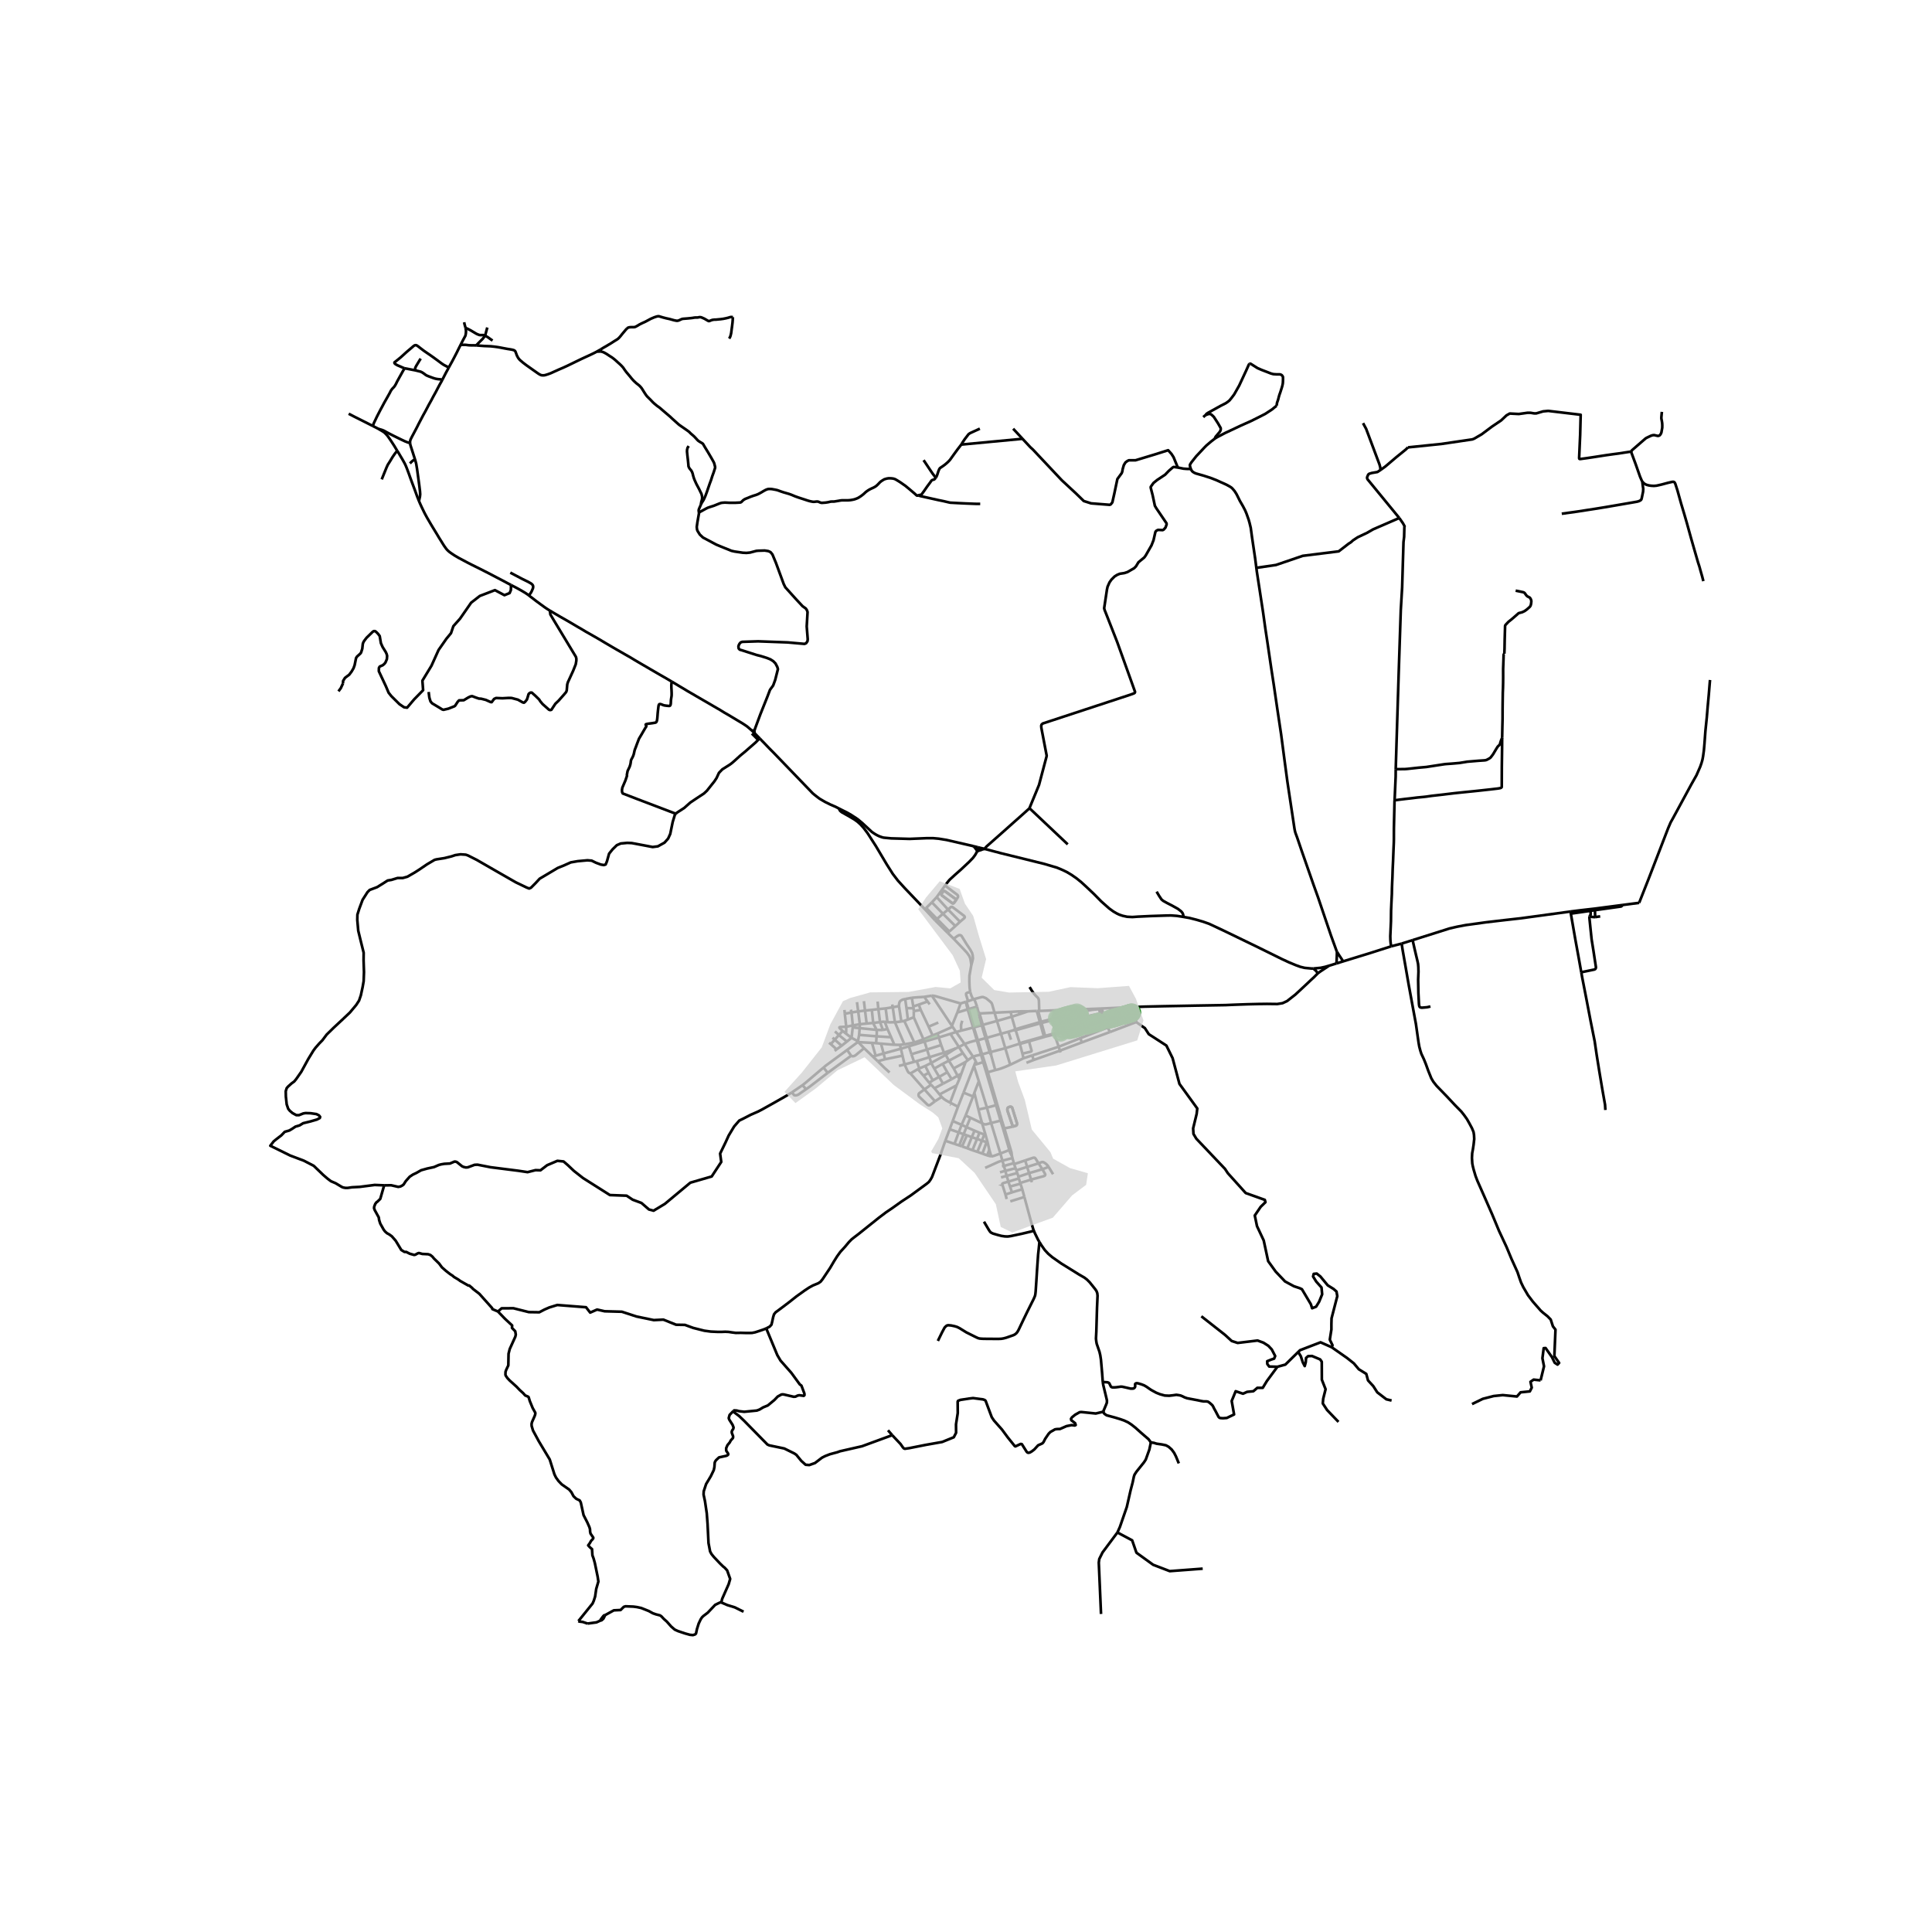 <svg xmlns="http://www.w3.org/2000/svg" xmlns:xlink="http://www.w3.org/1999/xlink" width="960" height="960" viewBox="0 0 720 720"><defs><style>*{stroke-linejoin:round;stroke-linecap:butt}</style></defs><g id="figure_1"><path id="patch_1" d="M0 720h720V0H0z" style="fill:#fff"/><g id="axes_1"><path id="patch_2" d="M90 619.183h558V108.017H90z" style="fill:#fff"/><g id="LineCollection_1"><path d="m148.047 168.002-.282-.447-.816-1.36-.76-1.185-.55-.835-.604-.877-.628-.887-.511-.563-.462-.48-.35-.3-.539-.345-1.433-.86M138.925 158.745l.542.275 1.645.843" clip-path="url(#p675889831f)" style="fill:none;stroke:#000"/><path d="m152.81 165.109-.89-.245-.917-.361-1.591-.747-1.533-.753-1.368-.675-1.443-.743-.954-.505-1.031-.574-.69-.278-.694-.205-.587-.16M204.922 227.557l-.193-.117-.579-.357-.726-.476-.65-.451-.571-.43-.63-.44-.735-.555-.928-.67-.705-.542-.779-.613-.808-.599-.497-.408M190.436 218.018l.52.274 1.001.509 1.28.69 1.187.67.668.397.834.512.627.426.568.403" clip-path="url(#p675889831f)" style="fill:none;stroke:#000"/><path d="m190.169 213.401 2.27 1.198 2.233 1.176 2.14 1.05 1.036.587.39.292.31.368.071.177.067.245-.007.415-.09.4-.17.376-.238.57-.33.624-.449.624-.281.396M493.827 360.315l1.474-.426M493.834 360.868l.007-.165.004-.195-.018-.193M489.397 360.928l.21-.005 1.55-.153 1.025-.098 1.645-.357M493.834 360.868l.576-.367.89-.612M498.07 359.035l-.21.065-2.271.706-.288.083M491.083 362.757l1.042-.762.597-.393 1.112-.734M422.161 375.303l4.371-.163 6.968-.153 12.584-.236 10.624-.181 3.32-.14 4.773-.17 4.139-.1 3.219-.041 3.846.048 1.982-.322 1.685-.784 3.092-2.43 2.855-2.66 1.89-1.762.991-.952 1.15-1.05 1.433-1.45M489.397 360.928l.557.448.468.433.275.339.386.609M422.161 375.303l.388 1.646M409.527 375.888l2.35-.099 10.284-.486M409.527 375.888l-7.507.277M409.527 375.888l.046.19M401.479 376.188l-14.19.56M401.479 376.188l.54-.023M401.479 376.188l.253.86M422.68 377.496l.404 1.663M422.68 377.496l-.131-.547M422.68 377.496l-11.828 3.277M403.694 382.512l7.158-1.74M403.694 382.512l-.075-.275M403.694 382.512l-.423.115M396.609 384.427l6.662-1.8M396.609 384.427l-.092-.306M396.609 384.427l-.457.132M403.148 388.482l-8.144 3.074M403.148 388.482l10.487-3.87M403.148 388.482l-.518-1.586M322.015 390.633l3.256 3.108M322.015 390.633l-2.193-2.289M317.207 393.439l.438.195.578-.051.58-.281 3.212-2.669M349.402 385.15l-1.86.729M349.402 385.15l.437 1.481M354.804 382.388l-.282.471-5.12 2.292M300.41 405.91l-1.343-1.493M295.113 407.122l.83 1.002.535.102.482-.08.527-.202 2.923-2.034M308.463 399.817l-6.577 5.055-1.476 1.038M325.27 393.74l1.855 1.747M325.27 393.74l1.062-.291M373.34 417.509l-.625-2.274M373.34 417.509l-.461.11M373.34 417.509l.96 3.018M402.63 386.896l-8.087 3.188M402.63 386.896l8.556-3.36M344.69 338.858l3.856 4.167M344.69 338.858l.467-.484M312.711 301.34l.163.496.275.404.541.447 2.85 1.602 1.958 1.168 1.113.808 1.024.938 1.187 1.298 1.513 2.02 3.072 4.776 4.036 6.795 2.285 3.607 1.9 2.48 2.551 2.8 7.51 7.879M376.639 377.104l-6 .3M376.639 377.104l3.25-.196M376.639 377.104l.411 1.805M395.152 379.43l-.158-.465M395.152 379.43l6.683-1.911M395.152 379.43l1.365 4.69M395.152 379.43l-.471.141M357.286 422.009l1.83.693M357.286 422.009l-3.368-1.173M357.286 422.009l-1.576 4.284M357.286 422.009l1.073-2.804M341.643 395.451l-.986.274M341.643 395.451l4.754-1.47M341.643 395.451l.963 2.728M358.359 419.205l1.517-3.5M358.359 419.205l1.826.829M358.359 419.205l-3.307-1.434M351.785 392.311l-5.388 1.67M351.785 392.311l.36.962M351.785 392.311l-1.037-2.85M351.785 392.311l4.402-1.603M342.064 398.432l2.09 2.44M342.064 398.432l-2.768 1.61M342.064 398.432l.542-.253M346.397 393.98l.622 2.16M346.397 393.98l-.919-2.842M368.808 392.13l-2.806.801M368.808 392.13l.432-.074M368.808 392.13l.259.573.282.449M368.808 392.13l-1.046-3.599M349.078 334.335l4.245 4.641M349.078 334.335l-1.789 1.948M349.078 334.335l3.118-4.309M350.926 408.794l-.778-.935M350.926 408.794l-2.47 1.617M354.079 410.915l-1.505-.807-.883-.606-.765-.708M392.94 385.47l3.212-.911M392.94 385.47l1.603 4.614M392.94 385.47l-.093-.339M392.94 385.47l-3.371.855M372.812 429.877l3.347-1.296M372.812 429.877l.747 2.663M372.812 429.877l-3.449-11.344M369.408 430.925l.386-.022.675-.173 2.343-.853M356.041 345.119l-4.632-4.587M356.041 345.119l1.732-1.611M356.041 345.119l-2.254 2.007M357.994 373.956l-1.23 3.38M357.994 373.956l1.908-.601M347.277 371.049l.43.021.742.123 9.545 2.763M348.243 405.572l1.905 2.287M348.243 405.572l-1.264-1.34M348.243 405.572l3.187-1.712M353.323 338.976l4.45 4.532M357.773 343.508l1.627-1.385.156-.295-.06-.253-.2-.26-4.029-3.065-.393-.274-.327-.015-.2.087-1.024.928M353.323 338.976l-1.914 1.556M388.128 381.238l-.169-.457M388.128 381.238l6.553-1.667M388.128 381.238l1.355 4.821M388.128 381.238l-.45.12M299.067 404.417l-3.954 2.705M306.91 397.853l-1.24 1.032-5.675 4.803-.928.729M369.363 418.533l-1.559-5.743M369.363 418.533l3.516-.913M365.996 418.607l.711.344.43.087.438-.05 1.788-.455M338.707 389.924l5.825-1.773M338.707 389.924l-2.982.91M338.707 389.924l.96 2.95M357.472 426.874l1.645-4.172M357.472 426.874l1.057.366M357.472 426.874l-1.762-.58M386.876 376.765l-.502-.02M386.876 376.765l.414-.017M387.96 380.78l-.85-3.209-.234-.806M315.694 391.296l1.513 2.143M319.822 388.344l-.374.182-3.754 2.77M306.91 397.853l.875-.75 7.909-5.807M357.017 412.445l-2.938-1.53M357.017 412.445l-1.965 5.326M357.017 412.445l2.076-5.254M367.892 430.575l-1.775-.655M367.892 430.575l.803-2.055M369.408 430.925l-.6-.101-.916-.25M329.301 392.59l-.982-3.66M329.301 392.59l.533 2.161M329.301 392.59l6.424-1.755M329.301 392.59l-2.969.859M360.78 373.112l-.735-2.359.015-.505.416-.303 1.098-.23M362.796 372.392l-.243-.276-.163-.266-.334-.678-.482-1.458" clip-path="url(#p675889831f)" style="fill:none;stroke:#000"/><path d="m361.986 359.61-.22 1.252-.49 2.779-.025 2.029.048 1.549.06.945.215 1.55M378.464 435.373l-3.804.959M378.464 435.373l-.533-1.534M378.464 435.373l.281.768M370.639 377.403l.9 3.075M365.037 377.68l2.85-.14 2.752-.137M362.796 372.392l2.977-.795.549-.043.46.173.704.296 1.566 1.276.415.419.268.548.904 3.137M354.079 410.915l2.434-6.447M351.43 403.86l-1.427-2.54M351.43 403.86l3.226-1.699M355.052 417.77l-1.134 3.066M374.66 436.332l.48 1.88M374.66 436.332l-.517-1.827M372.658 436.883l.931-.26 1.07-.291M351.409 340.532l-4.12-4.25M351.409 340.532l-2.215 1.94M394.543 390.084l-9.892 3.231M394.543 390.084l.461 1.472M355.416 349.85l-2.241-2.208M361.986 359.61l-.19-1.365-.178-1.01-.356-.908-.89-1.256-1.069-1.154-3.887-4.068" clip-path="url(#p675889831f)" style="fill:none;stroke:#000"/><path d="m361.986 359.61.374-1.35.223-1.053-.104-1.227-.23-.859-.66-1.218-1.514-2.28-1.774-2.892-.452-.238h-.4l-.683.339-1.35 1.017M359.117 422.702l1.204.401M359.117 422.702l1.068-2.668M367.28 386.871l-2.867.8M367.28 386.871l.455-.102M367.28 386.871l.482 1.66M367.28 386.871l-1.44-4.816M381.433 394.38l-.403-1.72M381.433 394.38l3.218-1.065M376.479 396.8l2.367-1.133 2.587-1.287M380.087 389.049l3.403-.963M380.087 389.049l-.075-.287M380.087 389.049l.943 3.611M379.678 389.055l.22-.004.189-.002M377.05 378.91l1.35 4.693M377.05 378.91l-5.51 1.568M377.05 378.91l2.826-.927M378.49 383.853l-.09-.25M378.49 383.853l1.522 4.909M378.49 383.853l.872-.163 8.316-2.331M378.49 383.853l-.847.1M340.737 388.515l-3.75-8.067M340.737 388.515l-3.684.687M340.737 388.515l3.412-1.184M360.504 427.926l1.647-4.134M360.504 427.926l1.898.725M360.504 427.926l-1.975-.686M306.91 397.853l1.553 1.964M385.226 395.018l-2.696 1.061M385.226 395.018l9.778-3.462M385.226 395.018l-.575-1.703M370.907 398.79l-2.787.817M370.907 398.79l-1.558-5.638M376.479 396.8l-1.907.822-1.506.57-1.069.332-1.09.267M315.603 388.17l-2.975-2.443M315.603 388.17l1.743-1.399M315.603 388.17l-1.952 1.542M377.31 431.583l-.21-.855M377.31 431.583l.515 1.897M377.31 431.583l-3.751.957M358.842 392.477l-5.234 2.83M358.842 392.477l-1.481-2.291M358.842 392.477l1.852 2.616M363.63 395.48l-.497 1.346M362.628 393.794l.66 1.066.343.62M363.957 396.59l-.058-.342-.085-.292-.183-.476M353.026 399.588l1.63 2.573M353.026 399.588l-1.745-3.106M353.026 399.588l-3.023 1.731M327.125 395.487l2.556 2.524 1.854 1.669M364.777 402.943l-1.662 4.318M364.777 402.943l3.027 9.847M364.777 402.943l-1.808-5.695M322.369 376.604l.606 4.838M322.369 376.604l-.413-3.496M322.369 376.604l2.532-.251M322.369 376.604l-2.547.319M365.947 425.087l-1.843-.639M365.947 425.087l.874-2.303M365.947 425.087l1.72.548M365.947 425.087l-1.724 4.166M347.622 402.626l2.381-1.307M347.622 402.626l-1.343.88M347.622 402.626l-1.537-2.81M349.839 386.631l4.355-1.343M349.839 386.631l-5.307 1.52M349.839 386.631l.909 2.83M361.618 416.538l-1.433 3.496M361.618 416.538l4.378 2.07M361.618 416.538l-1.742-.833M389.569 386.325l-.086-.266M389.569 386.325l-.458.142M365.021 422.138l1.8.646M365.021 422.138l-1.828-.77M365.021 422.138l-.917 2.31M362.151 423.792l1.042-2.424M362.151 423.792l1.953.656M362.151 423.792l-1.83-.689M373.559 432.54l.584 1.965M367.13 435.238l1.863-.83 2.6-1.19.679-.302.608-.199.679-.177M337.105 396.692l-2.13.546M337.105 396.692l3.552-.967M337.105 396.692l-.772-3.275M339.296 400.042l-.455-.184-.29-.216-.316-.481-1.13-2.47M383.49 388.086l5.62-1.619M381.03 392.66l2.912-.685.279-.095.152-.097.059-.104.004-.17-.256-.884-.69-2.539M333.508 380.966l3.545 8.236M333.508 380.966l-.818-5.586M333.508 380.966l2.397-.283M330.732 380.924l.683.058 2.093-.016M368.695 428.52l-.633-2.76M368.695 428.52l.713 2.405M371.54 380.478l1.5 4.782M371.54 380.478l-5.27 1.457M324.958 388.66l1.533.094M324.958 388.66l1.374 4.789M319.822 388.344l.657.06 4.479.255M402.878 379.261l-.536-1.884M402.878 379.261l7.14-1.602M402.878 379.261l-.518.142M402.878 379.261l.741 2.976M423.084 379.16l-10.234 3.782M423.323 380.823l.074-.354-.313-1.31M332.69 375.38l-.186-1.045M332.69 375.38l2.33-.436M332.69 375.38l-2.63.43M358.529 427.24l1.792-4.137M309.621 389.12l1.463-1.654M309.621 389.12l-.66-.518M309.621 389.12l2.155 1.937M312.628 385.727l-1.473-1.353M312.628 385.727l-1.544 1.739M312.628 385.727l1.416-1.527M319.822 376.923l-2.484.389M319.822 376.923l-.442-3.457M319.822 376.923l.624 4.776M328.319 388.93l-1.828-.176M328.319 388.93l4.977.428M333.296 389.358l2.088.02M333.296 389.358l-1.199-2.808M362.628 393.794l-3.166-4.742M360.694 395.093l1.354-.962.58-.337M365.593 393.001l-1.935.46-1.03.333M317.103 376.27l.235 1.042M320.17 385.663l.193-2.511M320.17 385.663l-.434 2.375M320.17 385.663l6.511.534M354.656 402.161l2.206-1.289M368.062 425.76l-.395-.125M368.062 425.76l-.77-2.807M411.186 383.535l1.664-.593M410.852 380.773l.163.8.074.52.06.677.037.765M320.363 383.152l.083-1.453M320.363 383.152l-2.58-.26M320.363 383.152l6.304.657M360.185 420.034l3.008 1.334M329.03 383.826l-1.065-2.917M326.667 383.81l1.817.05.546-.034M330.73 383.447l-1 .246-.7.133M353.918 420.836l-1.616 4.289M339.666 392.874l5.812-1.736M339.666 392.874l.99 2.851M365.996 418.607l1.295 4.346M364.63 413.483l.774 3.016.592 2.108M375.786 384.513l.98 2.958M375.786 384.513l-2.746.747M375.786 384.513l1.857-.56M326.681 386.197l5.416.353M326.681 386.197l-.19 2.557M326.667 383.81l.052.338.037.556-.075 1.493M317.784 382.892l.028-.757M317.784 382.892l-.438 3.879M350.003 401.32l-1.828-3.09M345.478 391.138l5.27-1.676M345.478 391.138l-.946-2.987M371.688 411.734l-.506.147M371.688 411.734l-3.568-12.127M371.688 411.734l1.027 3.5M336.987 380.448l1.357-.484M336.987 380.448l-1.082.235M336.333 393.417l-.608-2.582M336.333 393.417l-6.5 1.334M348.546 343.025l4.629 4.617M348.546 343.025l.648-.554M363.133 396.826l.824-.237M363.133 396.826l-.164.422M364.223 429.253l1.894.667M364.223 429.253l-1.821-.602M347.29 336.283l-2.133 2.09M329.834 394.751l-2.709.736M319.822 388.344l-.086-.306M325.416 381.222l.427.95.52.966.304.671M311.084 387.466l2.567 2.246M311.084 387.466l-.826-.76M373.04 385.26l1.607 5.375M373.04 385.26l-5.305 1.51M330.73 383.447l-1.022-2.667M330.73 383.447l1.367 3.103M143.168 441.743l2.612-.029 2.641.606.86-.173.743-.404.415-.346.772-1.212 1.454-1.644 1.217-.808 1.275-.605 1.781-1.01 2.256-.635 2.552-.548 1.78-.779.861-.23 1.187-.203 2.107-.115 1.692-.721.474.029.446.173 1.929 1.558.623.259.771.173.742-.057 2.493-.924 1.098-.057 4.867.952 10.358 1.313 3.442.519 2.968-.75 1.84.057 2.492-1.904 3.799-1.616 2.315.231 1.602 1.385 2.256 2.135 3.383 2.654 10.03 6.348 6.233.23 2.255 1.501 3.265 1.212 2.79 2.423 1.72.462 4.214-2.54 9.497-7.905 7.953-2.308 3.561-5.424-.415-3.115 2.018-4.155 1.187-2.597 2.018-3.347 1.9-2.193 1.543-.75 2.79-1.442 2.611-1.14 1.491-.764 4.57-2.554 4.34-2.467 2.271-1.37M410.018 377.66l-.445-1.582M410.018 377.66l.129.43M337.053 389.202l-1.669.176M322.975 381.442l2.44-.22M322.975 381.442l-2.529.257M359.462 389.052l-3.15-4.457M359.462 389.052l-2.101 1.134M364.048 387.718l-1.199.246-1.476.426-1.911.662M344.816 397.252l-2.21.927M344.816 397.252l2.203-1.112M344.816 397.252l1.27 2.565M357.361 390.186l-3.167-4.898M357.361 390.186l-1.174.522M374.647 390.635l1.832 6.165M374.647 390.635l-5.407 1.421M374.647 390.635l5.031-1.58M330.732 380.924l-.672-5.114M329.708 380.78l.587.086.437.058M355.71 426.293l-3.408-1.168M376.641 428.372l-.482.21M376.641 428.372l-2.34-7.845M377.1 430.728l-.154-1.26-.305-1.096M340.537 379.101l-2.193.863M340.537 379.101l.006-2.288M340.537 379.101l3.612 8.23M364.413 387.672l-.365.046M364.413 387.672l-1.496-4.785M364.413 387.672l1.589 5.259M327.965 380.91l-2.55.312M327.965 380.91l-.627-4.84M329.708 380.78h-.69l-1.053.13M364.104 424.448l-1.702 4.203M348.175 398.23l3.106-1.748M348.175 398.23l-1.156-2.09M317.346 386.771l-2.03-1.527M317.346 386.771l2.39 1.267M367.804 412.79l3.378-.91M367.804 412.79l-3.174.693M335.384 389.378l.341 1.457M314.044 384.2l1.271 1.044M315.368 382.647l-2.039.075-.314.03-.167.08-.026.126.063.166.145.151 1.014.925M366.002 392.931l-.41.07M366.002 392.931l.93 2.8M347.02 396.14l5.125-2.867M362.623 408.624l-2.747 7.08M362.623 408.624l.492-1.363M362.623 408.624l-3.53-1.433M344.15 387.33l3.393-1.451M344.15 387.33l.382.821M359.093 407.191l3.876-9.943M324.901 376.353l2.437-.282M324.901 376.353l.515 4.87M395.004 391.556l.256.659M363.115 407.261l1.515 6.222M308.463 399.817l8.744-6.378M339.296 400.042l5.218 5.96M353.175 347.642l.612-.516M344.514 406.002l3.942 4.409M348.456 410.41l-1.944 1.45-.333.051-.178-.021-.379-.224-3.182-3.072-.12-.39.008-.39.17-.36 2.016-1.452M344.514 406.002l2.465-1.77M410.852 380.773l-.093-.437M359.86 395.751l-1.62 4.423M359.86 395.751l-4.44 2.418M359.86 395.751l.834-.658M367.291 422.953l-.47-.169M356.862 400.872l-1.442-2.703M356.862 400.872l.686 1.225M356.862 400.872l1.377-.698M356.763 377.337l3.859-1.177M354.804 382.388l.115-.497 1.844-4.554M360.78 373.112l2.016-.72M360.78 373.112l-.61.17M346.279 403.506l.7.727M346.279 403.506l-2.125-2.634M383.136 376.889l-3.247.02M383.136 376.889l3.238-.143M383.136 376.889l-3.26 1.094M352.462 393.095l1.146 2.212M352.462 393.095l-.317.178M352.462 393.095l3.725-2.387M377.825 433.48l.106.359M377.825 433.48l-3.682 1.025M354.194 385.288l2.118-.693M366.117 429.92l1.55-4.285M373.397 434.65l.746-.145M330.06 375.81l-2.722.26M344.154 400.872l1.931-1.055M366.932 395.731l-.545.096M366.932 395.731l1.188 3.876M360.17 373.281l-.268.074M360.17 373.281l.824 2.767M356.312 384.595l1.915-.52M356.312 384.595l-1.508-2.207M315.368 382.647l-.535-4.856M315.368 382.647l2.444-.512M315.315 385.244l.037-1.933.016-.664M358.24 400.174l-.692 1.923M311.044 391.643l.732-.586M327.338 376.07l-.284-2.827M313.651 389.712l-1.875 1.345M368.12 399.607l-.527.179M335.02 374.944l.885 5.74M337.335 372.311l-1.046.26-.475.26-.43.353-.23.512-.09.433-.043.815M353.608 395.307l-2.327 1.175M353.608 395.307l1.812 2.862M363.957 396.59l2.43-.763M356.513 404.468l1.035-2.371M356.513 404.468l-6.365 3.391M402.342 377.377l-.139-.448M402.342 377.377l.556-.139.39-.13.293-.177M402.342 377.377l-.507.142M364.14 317.348l-.741 1.295-.805 1.08-1.378 1.431-3.174 2.972-2.21 1.948-1.975 1.818-.726.88-.935 1.254M356.423 335.261l.58-.935.045-.404-.223-.404-4.63-3.492M364.14 317.348l.412-.259M364.14 317.348l-.04-.367M365.067 315.917l1.876.436M365.067 315.917l-.716-.182M364.552 317.089l.297-.44.218-.732M364.107 375.13l-.693-1.946-.2-.39-.134-.208-.284-.194M347.277 371.049l7.527 11.34M344.443 371.49l1.595-.24 1.239-.201M320.446 381.7l-2.634.435M317.812 382.135l-.474-4.823M283.142 275.196l.946.996.638.641 1.5 1.573 1.078 1.104.957.96 14.645 15.2.872.72.542.422 1.093.829 2 1.18 2.03 1.004 1.918.828 1.35.687M362.832 315.35l-10.07-2.322-2.896-.473-2.062-.187-2.287-.01-6.535.27-6.84-.192-2.354-.219-.562-.062-.664-.184-.875-.313-.783-.372-.672-.375-.47-.3-.869-.595-3.436-3.195-1.657-1.396-.73-.516-.679-.436-1.299-.851-1.391-.783-2.99-1.5M377.93 433.839l4.114-1.374M380.197 440.857l-.505-1.684M380.197 440.857l.087.282M380.197 440.857l4.061-1.253M380.974 443.208l-.69-2.069M380.974 443.208l.778 2.867M380.974 443.208l-3.84 1.145M377.258 444.728l-.124-.375M411.215 526.096l.104-.512.23-.513.593-1.406.357-.923.03-.822-.194-.866-.92-3.822-.267-1.097-.178-1.096M387.363 462.852l.756 1.237 1.261 1.79 1.277 1.37 1.513 1.283 3.294 2.308 6.692 4.155 1.96 1.125.963.736 1.01 1.01 2.018 2.51.519.75.297.807.104.953-.194 4.327-.267 9.045-.133 2.61.118 1.04.15.85 1.038 3.03.297 1.27.252 1.643.43 4.92.252 3.418M476.051 509.356l-3.917 5.308-1.543 2.539h-2.018l-1.484 1.27-2.315.23-1.543.692-2.73-.923-1.485 3.635.535 3 .356 2.02-2.716 1.306-1.364.1-.557-.028-.541-.05-.283-.102-.311-.303-1.172-2.25-.498-.887-.333-.693-.297-.505-.527-.497-.79-.653-.412-.227-.438-.069-.452-.017-.597.014-.953-.152-1.24-.266-4.028-.765-.965-.346-.8-.404-.706-.282-.794-.143-.764-.102-1.21.18-1.453.16-1.633-.072-1.75-.477-1.41-.562-1.224-.664-.72-.403-.764-.52-.964-.671-.868-.497-.995-.383-1.09-.324-.538-.105-.256.011-.26.094-.2.194v.411l.022.448-.074.31-.215.296-.312.209-.467.057h-.587l-.682-.151-1.187-.274-1.343-.296-.564-.007-.549.08-1.002.13-.72.057h-.741l-.334-.087-.274-.195-.423-.872-.163-.353-.23-.217-.416-.166-.727-.057-1.076-.051M376.403 442.185l.731 2.168M376.403 442.185l-.616-1.83M376.403 442.185l3.88-1.046M356.423 335.261l-4.146-3.042-.386-.158-.333.094-.739.952.004.267.134.267 3.846 2.888.26.148.193-.025.237-.137.93-1.254" clip-path="url(#p675889831f)" style="fill:none;stroke:#000"/><path d="m356.423 335.261-.93 1.254-.237.137-.193.025-.26-.148-3.846-2.888-.134-.267-.004-.267.739-.952.333-.094.386.158 4.146 3.042M353.787 347.126l-4.593-4.655M345.157 338.374l4.037 4.097M412.85 382.942l.785 1.67M423.323 380.823l-.23.195-9.458 3.593M403.27 382.627l-.088-.277M401.835 377.519l.525 1.884M401.835 377.519l-.103-.47M403.58 376.931l1.96-.342 1.172-.217 1.194-.151 1.667-.143M411.196 377.842l-.46-1.602-.09-.13-.255-.055-.818.023M411.94 380.025l-.744-2.183M411.94 380.025l-1.181.311M422.549 376.949l-9.533 2.803-1.076.273M411.196 377.842l-1.05.247M410.147 378.09l.612 2.246M380.012 388.762l-.162.135-.172.158M380.012 388.762l9-2.549M396.517 384.12l-.448.123M396.517 384.12l6.665-1.77M403.182 382.35l.437-.113M403.182 382.35l-.822-2.947M403.62 382.237l7.139-1.9M389.483 386.059l-.471.154M389.483 386.059l3.364-.928M386.374 376.746l1.16 4.164M389.11 386.467l-.098-.254M389.012 386.213l-1.334-4.854M387.678 381.359l-.143-.449M401.732 377.049l-6.738 1.916M401.732 377.049l.471-.12M387.535 380.91l-7.47 2.162-1.665.53M387.535 380.91l.424-.13M387.96 380.78l6.571-1.68M394.994 378.965l-.463.135M394.531 379.1l.15.471M396.152 384.559l-.083-.316M396.069 384.243l-3.222.888M396.069 384.243l-1.388-4.672M379.89 376.908l-.014 1.075M369.35 393.152v-.572l-.11-.524M369.24 392.056l-1.044-3.665M366.27 381.935l-.43.12M366.27 381.935l-.99-3.436-.243-.82M366.27 381.935l1.465 4.834M367.735 386.77l.461 1.62M376.159 428.581l.327 1.074.615 1.073M359.902 373.355l.72 2.805M376.159 428.581l-2.342-7.946M366.387 395.827l1.206 3.959M366.387 395.827l-.794-2.826M360.622 376.16l.372-.112M360.622 376.16l2.017 6.797M362.64 382.957l.277-.07M362.64 382.957l-4.413 1.119M362.64 382.957l1.408 4.761M364.048 387.718l1.545 5.283M372.879 417.62l.938 3.015M372.879 417.62l-.656-2.232M371.182 411.88l1.041 3.508M371.182 411.88l-3.59-12.094M373.817 420.635l.484-.108M374.3 420.527l2.345-.492.82-.171M377.464 419.864l-2.017-5.955-.044-.505.104-.475.267-.26.549-.21.385-.007.268.101.237.253 1.736 5.612.06.533-.104.31-.178.202-1.263.4" clip-path="url(#p675889831f)" style="fill:none;stroke:#000"/><path d="m377.464 419.864 1.263-.4.178-.203.104-.31-.06-.533-1.736-5.612-.237-.253-.268-.1-.385.006-.55.21-.266.26-.104.475.044.505 2.017 5.955M358.599 380.397l-.372 1.255-.074.527v.584l.074 1.313M379.111 437.16l-.366-1.02M379.111 437.16l.435 1.358M379.111 437.16l-3.97 1.052M373.054 438.8l2.086-.588M379.692 439.174l-.146-.656M379.692 439.174l-3.905 1.182M375.787 440.356l-.236-.905-.41-1.239M374.722 445.161l-1.192-3.741-.004-.228.14-.173.33-.147 1.79-.516M374.722 445.161l2.412-.808M374.722 445.161l.44 1.685M378.745 436.14l4.047-1.264M390.783 434.877l1.671 2.726M390.783 434.877l-2.312.863M387.039 433.55l1.11-.44.423-.072.349.108.637.383.372.31.43.432.423.606M387.039 433.55l1.432 2.19M387.039 433.55l-4.247 1.326M382.044 432.465l2.989-1 .445-.035.267.115.342.483.952 1.522M379.546 438.518l3.965-1.324M383.51 437.194l4.961-1.454M383.51 437.194l.748 2.41M383.51 437.194l-.718-2.318M384.258 439.604l4.633-1.257.437-.173.186-.282.022-.288-1.065-1.864M382.044 432.465l.748 2.411M384.543 440.59l-.285-.986M285.557 495.06l1.261-.649.683-.736.267-1.11.37-1.716.312-1.025.594-.765.623-.447 1.736-1.298 2.745-2.077 2.656-2.106 3.057-2.193 1.632-1.082 1.44-.793 2.032-.837.846-.577.757-.952 2.775-4.154 1.44-2.453 1.186-1.89 1.202-1.659 1.84-2.019 1.32-1.587 1.024-1.053 1.158-.909 1.44-1.096 7.686-6.145 2.596-1.962 2.122-1.428 3.606-2.568 3.472-2.28 5.98-4.385.771-.649.638-.909.52-.937 2.997-7.877 1.96-5.612M339.806 371.85l-2.47.461M339.806 371.85l.544 3.232M344.443 371.49l-1.128.1-1.09.05-1.255.101-1.164.109M344.443 371.49l1.227 1.741M346.48 374.292l-.81-1.06M337.335 372.311l.491 3.4M338.344 379.964l-.518-4.254M337.826 375.71l2.643.022M340.35 375.082l.12.65M340.35 375.082l2.049-.686M345.67 373.231l-3.271 1.165M347.543 385.879l-1.465-3.271M342.399 374.396l.732 1.97M340.543 376.813l-.074-1.081M340.543 376.813l2.588-.447M343.131 376.366l2.947 6.242M346.078 382.608l3.598-1.536M314.707 376.374l.126 1.417M314.833 377.791l2.505-.48M283.142 275.196l-.592.53M281.23 273.25l.465.478 1.447 1.468M251.854 303.263l.391-.388 2.745-1.775 2.256-2.005 2.581-1.731 2.508-1.645 1.113-1.039 2.79-3.506.815-1.24.876-1.905 1.261-1.313 1.67-1.053 1.109-.7.783-.577.879-.76 1-.903 1.24-1.129 1.718-1.41 1.725-1.504 1.361-1.18.953-.836.435-.447.487-.491M280.186 273.381l1.394 1.378.97.967M281.23 273.25l-.24-.247-.756-.71M250.35 254.022l.908.535 1.988 1.201 1.63.963 1.413.859 1.97 1.136 1.361.8 1.461.845.976.573 1.714.985 1.565.913 1.495.873 1.484.854 1.528.952 1.658.952 3.38 2.031 1.714 1.018.842.544.86.577.82.682 1.117.978" clip-path="url(#p675889831f)" style="fill:none;stroke:#000"/><path d="m281.188 272.173-.413.062-.541.058M173.48 122.2l.151.74.03.57-.037.642-.089.545-.097.426-.957 1.771-.838 1.649M167.247 136.973l.472-.877.853-1.537.738-1.403.913-1.764.704-1.44.716-1.41" clip-path="url(#p675889831f)" style="fill:none;stroke:#000"/><path d="m177.456 128.726-.872-.029-.998-.007-.556-.007-.52-.043-.738-.101-.43-.032-.894-.008-.805.044M164.85 141.523l-.277.543-.742 1.317-.683 1.284-.779 1.497-.946 1.703-.649 1.248-.987 1.764-1.238 2.355-.872 1.573-.857 1.627-.805 1.537-.672 1.348-1.016 1.923-.783 1.465-.49.98-.163.444-.074.437-.007.54" clip-path="url(#p675889831f)" style="fill:none;stroke:#000"/><path d="m154.648 171.152-.44-1.34-.549-1.724-.638-1.983-.13-.487-.081-.51M190.436 218.018l-.953-.504-2.2-1.18-2.422-1.26-2.697-1.413-3.335-1.692-2.893-1.435-1.8-.92-2.07-1.107-1.105-.581-1.666-.982-1.231-.833-.635-.468-.6-.534-.472-.512-.734-1.014-.486-.75-.32-.52-.5-.804-.735-1.169-.816-1.374-.693-1.13-.91-1.496-.67-1.115-.79-1.364-.509-.858-.478-.876-.464-.866-.382-.776-.438-.909-.382-.793-.545-1.198-.364-.866M148.047 168.002l.449.711.764 1.295.69 1.147.575 1.024.378.693.3.653.342.826.274.721.316.844.345.935.244.703.268.747.73 1.976.412 1.09.479 1.287.478 1.324.393 1.093.542 1.375.115.273" clip-path="url(#p675889831f)" style="fill:none;stroke:#000"/><path d="m154.648 171.152.087.262.371 1.429.319 1.933.423 3.11.393 2.914.275 2.273.074 1.132-.09.866-.359 1.648M265.997 119.14l-.297.042-.464.111-.571.22-.241.105-.171.033-.113.009-.167-.053-.121-.061-.393-.22-.946-.556-.883-.393-.386-.14-.363-.047-.241.003-.379.083-.29.047-.352.003-.478.004-.486.047-.59.105-.88.1-.978.095-1.158.09-.563.043-.409.097-.441.199-.464.223-.367.134-.341.076-.234.003-.363-.054-.687-.14-1.591-.444-1.336-.292-1.08-.278-.837-.245-.602-.184-.296-.058-.312.025-.382.076-.905.295-.727.31-.59.25-.964.52-1.08.58-1.072.48-1.068.526-.68.422-.69.383-.348.148-.374.054-.557.007-.593-.01-.605.068-.475.144-.415.34M223.803 130.237l1.054-.638 1.254-.721 1.565-.935 1.325-.847.76-.465.408-.264.293-.249.327-.324.467-.537.601-.758.798-.952.463-.556.483-.527M265.997 119.14l.136-.013.668-.014.872-.083.924-.087.938-.13.957-.19.898-.214.527-.173.456-.104.33.004.412.057M271.72 126.173l.193-.296.182-.325.152-.43.141-.572.093-.42.092-.67.112-.913.093-.667.089-.689.118-1.003.078-.949.052-1.046M281.188 272.173l.277-.869 1.914-5.15 2.627-6.573.96-2.524 1.173-1.605.756-2.074 1.02-4.026-.23-.793-.682-1.306-.83-.851-1.066-.679-1.253-.5-2.252-.711-1.562-.39-5.638-1.807-.731-.202-.405-.462-.078-.727.14-.511.284-.533.422-.476.613-.209 5.875-.191 11.003.404 6.295.555.616-.256.497-.754.086-.743-.379-4.74.315-5.363-.234-.693-.404-.63-1.213-.867-2.455-2.63-3.973-4.407-.612-1.237-2.86-7.79-1.336-3.222-.63-.783-.309-.202-.652-.274-1.291-.202-2.375.072-.75.065-2.329.617-1.335.133-1.35-.065-3.057-.447-1.187-.267-3.806-1.537-1.907-.8-4.893-2.605-1.183-1.11-.823-1.31-.208-.508-.123-1.014.253-1.807.574-3.236-.018-.375M261.233 187.939l-.17.447-.32.71-.263.625-.108.418.012.263.085.574" clip-path="url(#p675889831f)" style="fill:none;stroke:#000"/><path d="M342.223 184.651h-.054l-.065.014-.074.013-.181.018-.08.004-.079-.019-.304-.245-.416-.393-1.925-1.641-1.695-1.396-.742-.505-.86-.61-.85-.548-.942-.567-.471-.248-.624-.18-.756-.087-.89-.022-.728.108-.92.27-.671.398-.564.371-.456.393-.416.444-.567.574-.342.295-.419.296-.59.325-.741.332-.787.39-.6.374-.728.524-.924.85-.827.643-.675.447-.482.289-.423.187-.56.21-.412.136-.697.155-.798.13-.698.058-.975.015-.805-.011h-.593l-.553.061-.92.162-.776.127-.563.09-.346.036h-.708l-.341.01-.49.112-.571.127-.872.133-.905.065-.494.036-.337-.05-.256-.08-.59-.252-.27-.094-.39-.025-.438.043-.545.065-.33.004-.45-.062-.804-.166-.812-.23-1.329-.44-1.101-.358-1.031-.335-1.295-.462-1.243-.526-.976-.357-.912-.268-1.154-.331-1.153-.386-.984-.365-.43-.122-.683-.14-1.042-.192-.679-.058h-.463l-.449.062-.564.191-.423.21-.6.324-.717.436-.753.415-.6.31-.728.285-1.02.314-1.035.371-.86.361-.598.235-.464.18-.407.22-.43.3-.505.5-.152.163-.182.094-.245.076-.575.04-1.139.057-.953.014h-1.213l-1.354-.072-.597-.01-.872.065-.383.064-.404.123-.682.263-1.64.664-1.372.436-.887.307-.646.317-1.231.668-1.432.779M223.885 131.001l.293.052.475.126.527.231.868.487.842.56.556.364.498.303.652.48.686.555.868.8.832.744.6.573.646.715.627.927.616.823.478.562.798.949.697.866.687.753.526.502.52.476.63.487.412.328.26.267.337.354.345.436.468.747.552.887.616.924.375.465.456.447.772.765.912.96.475.44.961.804 1.224.89.771.679 1.028.877 1.11.945.92.79.656.624.875.786.853.768.635.567.471.375.82.566 1.339.924 1.046.743.393.314.305.325.374.35.653.551.515.466.661.707.52.573.237.234.26.196.667.418.453.26.27.176.186.166.178.307.494.851.57.934.598.978.564.952.768 1.317.641 1.136.286.56.134.406.093.405.148.548.04.318-.033.295-.196.614-.33 1.027-.501 1.371-.464 1.472-.512 1.374-.471 1.368-.56 1.64-.527 1.429-.479 1.111-.3.595-.527.82-.37.68" clip-path="url(#p675889831f)" style="fill:none;stroke:#000"/><path d="m256.66 166.22-.409.628-.193.757-.03.686.142 1.414.215 1.904.148 1.5.045.657.2.498.349.527.452.52.342.605.2.556.215.88.245.808.297.78.637 1.406 1.002 1.875.609 1.263.311.628.223.966.015.671-.097.548-.237.794-.108.848M223.803 130.237l.026.302.025.255.031.207M222.395 131.041l.79-.031.483-.011.217.002M222.395 131.041l.94-.522.468-.282M177.456 128.726l.219.007 1.257.106 1.518.111 1.246.047 1.24.054 1.238.134 1.27.17.99.172 1.272.245 1.405.26 1.173.184.604.112.42.115.27.087.22.145.188.169.16.317.175.47.292.815.394.76.234.358.266.328.36.375.394.318.645.562 1.276.97 1.395.985 1.354.96 1.673 1.173.59.353.437.191.234.061.256.03.397.007.356-.033.345-.068.423-.134.56-.173 1.072-.397 1.473-.667 1.561-.703 1.607-.69 1.599-.736 1.677-.815 1.717-.836 1.747-.845 1.614-.746 1.599-.733 1.342-.642.91-.465.275-.153M281.23 273.25l-.058-.42-.003-.397.019-.26M204.922 227.557l.994.6 1.417.834 1.688.985 1.484.836 1.702.982 1.514.89 1.399.837 1.565.899 1.588.959 1.268.714 1.803 1.028 1.217.696 1.454.851 1.38.83 1.417.826 1.6.945 1.676.97 1.565.892 1.584.916 1.629.923 1.617.985 1.54.905 1.591.93 1.18.679 1.591.937 1.499.866 1.803 1.05 2.667 1.526 1.995 1.174M251.854 303.263l-14.166-5.4-5.608-2.164-.237-.49-.06-.78.149-.894 1.157-2.712.564-1.673-.03-.404.267-1.414.757-1.586.26-.822.13-.668.055-.483.052-.335.137-.39.452-.83.294-.67.208-.671.163-.772.085-.39.152-.476.338-.847.36-1.003.33-.855.3-.79.167-.43.382-.648.557-.931.656-1.136.694-1.183.148-.238.112-.162.07-.095.061-.104.036-.144v-.155l-.067-.17-.117-.137-.041-.114.013-.093.05-.07.12-.06.216-.049.222-.058.616-.093 1.32-.177.969-.162.27-.087.223-.202.115-.274.078-.26.107-.642.082-.934.097-1.263.126-1.19.126-1.067.089-.556.13-.292.089-.115.137-.062.356.011.349.108.679.275.374.104.805.119.865.08.244-.004.145-.054.149-.13.085-.151.108-.451.029-.574.038-.768.07-.53.115-.729.06-.415.018-.469-.004-.599-.037-.948-.056-.91-.018-.887.048-.731.111-.716M173.48 122.2l-.049-.237-.322-1.194-.136-.67M181.6 122.046l-.245.924-.26.963-.137.566-.167.584M177.456 128.726l.894-.934 1.506-1.49.609-.775.326-.444M183.558 126.923l-.66-.454-1.135-.823-.556-.32-.416-.243" clip-path="url(#p675889831f)" style="fill:none;stroke:#000"/><path d="m173.48 122.2.904.387.843.436.942.552 1.031.614.4.23.461.206.593.217.442.047.512-.019.53.01.3.048.353.155M129.939 154.195l.58.287 1.488.776 2.355 1.18 3.005 1.514 1.558.793M150.777 137.252l-.616 1.03-.679 1.223-.742 1.331-.742 1.35-.46.944-.293.505-.248.386-.378.426-.372.372-.282.36-.355.527-.294.61-.6 1.082-.702 1.24-.842 1.487-.723 1.367-.701 1.302-.668 1.292-.664 1.295-.5 1.074-.576 1.18-.415 1.11" clip-path="url(#p675889831f)" style="fill:none;stroke:#000"/><path d="m167.247 136.973-.397-.217-.475-.256-.537-.278-.557-.302-.835-.57-1.498-1.119-1.591-1.154-1.12-.794-1.028-.7-1.195-.822-1.31-.992-.763-.61-.605-.414-.286-.109h-.244l-.25.061-.322.183-.306.243-.447.395-.794.68-.693.577-.657.574-.73.671-1.151 1.042-1.057.877-.95.758-.367.27-.074.09-.023.109v.072l.041.104.112.156.16.15.318.2.375.227.612.273.816.343.486.218.338.147.235.1.299.096" clip-path="url(#p675889831f)" style="fill:none;stroke:#000"/><path d="m154.906 138.047-.13-.032-1.002-.187-.92-.185-1.206-.234-.506-.09-.365-.067M167.247 136.973l-.352.656-.75 1.368-.7 1.367-.594 1.16M154.906 138.047l1.109.275.768.198.623.31.545.372.356.253.293.245.468.267.775.32 1.013.369.675.249.734.22.564.108.568.08.605.04.849.17M142.256 178.65l.772-1.912 1.001-2.467.475-1.046.823-1.291.987-1.638.786-1.147.55-.7.397-.447M154.906 138.047l-.134-.353-.048-.26.01-.273.072-.194.315-.626.5-.826.748-1.239.41-.636M152.784 172.713l.434-.469.49-.45.393-.293.36-.256.187-.093M204.922 227.557l.186 1.437 1.164 1.966 8.354 13.837.163.649-.007.79-.223 1.324-.964 2.423-1.966 4.285-.23.79-.197 2.26-.226.593-.713.844-2.084 2.36-1.21 1.157-1.487 2.251-.516.108-.412-.166-2.355-2.092-.842-1.006-.445-.7-1.391-1.363-1.332-1.187-.482-.018-.56.364-.175.25-.323 1.114-.289.884-.716.89-.375.27-.419-.086-1.858-1.042-2.367-.628-1.127-.017-2.245.126-2.381-.098-.724.332-.923 1.216-.375-.036-1.8-.805-1.761-.443-.81-.044-1.13-.382-1.362-.52-.36.022-.475.148-.697.35-1.625.988-1.747.05-.512.53-.946 1.458-.27.213-2.253.894-1.817.426-.434-.108-1.035-.642-2.793-1.677-.583-.7-.37-1.18-.108-.516-.216-1.828M612.044 179.502l.104.952.238 1.717-.06 1.053-.467 2.28-.164.606-.23.289-.623.346-.682.202-1.558.274-6.395 1.104-4.066.693-3.807.62-3.19.49-3.301.513-5.817.807M607.956 168.276l.096-.267.171-.245 3.131-2.72 1.959-1.695.46-.253 1.535-.721.572-.173.526-.058.253.043.63.152.587.122.385-.086.312-.188.312-.404.267-.577.319-1.81.015-.874-.037-.779-.134-.894-.14-.686-.038-.332.015-.426.178-1.918M607.956 168.276l.015.376.185.519 1.492 4.04 1.15 3.282.438 1.234.533 1.227.275.548" clip-path="url(#p675889831f)" style="fill:none;stroke:#000"/><path d="m633.337 211.213-.505-1.541-1.142-3.947-1.484-5.165-1.55-5.598-.98-3.384-1.187-3.96-1.372-4.92-.78-2.41-.214-.426-.171-.194-.334-.123-.482.036-1.566.36-2.292.614-1.09.252-.869.188-.965.087-1.016-.058-.853-.123-.794-.209-.504-.217-.483-.302-.66-.671M634.205 284.054l.282-1.096.2-1.096.29-2.107.222-2.51.356-4.812.52-5.078.311-3.759.43-4.71.32-3.896.133-1.58M610.863 336.458l-6.306.823M634.205 284.054l-.564 1.63-1.402 3.21-1.929 3.42-6.826 12.595-.875 1.565-.935 2.172-7.33 19-3.481 8.812M633.337 211.213l.326 1.214.705 2.468.43 1.68M524.732 166.72l12.405-1.269 11.544-1.702.682-.26 2.82-1.645 3.858-2.885 3.383-2.28 1.988-1.875 1.217-.692 3.383.173 3.294-.462h1.01l1.364.23h.86l2.553-.75 1.9-.173 12.081 1.439-.193 7.488-.381 8.586.033.292.089.094.13.032.285-.01 2.534-.347 2.612-.393 4.225-.657 2.834-.397 1.877-.245 2.775-.426 2.062-.31M342.223 184.651l.046.01.06.018.08.026.975.256 6.41 1.427 1.788.362 1.705.399.567.126.26.054.237.015 2.753.147 2.574.123 3.799.152 1.82.007M348.728 178.026l-.052.08-.286.342-.108.123-.096.083-.134.065-.256.065-.19.047-.188.08-.115.064-.093.069-.152.166-.434.624-1.069 1.435-1.246 1.8-.866 1.173-.061.063-.085.056-.11.05-.478.057-.158.028-.162.054-.166.101M500.569 358.265l-2.5.77M498.238 354.75l.3.401.557.894 1.474 2.22M518.465 352.66l-8.019 2.57-7.63 2.342-2.247.693M498.238 354.75l.007.224-.015.173-.04 1.45-.12 2.438" clip-path="url(#p675889831f)" style="fill:none;stroke:#000"/><path d="m468.205 211.62.175 1.37 1.29 8.397 1.047 6.86.845 6.06.787 5.187 1.41 9.58.979 6.37 1.246 8.549 1.462 9.767 1.217 9.263 1.098 8.209 1.929 12.782.712 4.761.119.635.133.577.148.491.602 1.623 1.713 5.035 4.407 12.624 1.662 4.623 2.463 7.271 2.404 7.084 2.185 6.013M452.824 163.402l.28-.183.586-.346 2.87-1.508 2.917-1.363 2.804-1.328 4.028-1.804 2.857-1.428 2.337-1.19 2.538-1.66 1.72-1.407M465.642 135.652l.121-.07.117-.04.103-.005.106.032.098.062 2.464 1.558 1.528.664 2 .765 1.457.57.883.238 1.053.072 1.329.003.22.042.225.08.19.093.136.088.13.14.143.192.09.155.06.125.037.211.004.826-.034.96-.044.504-.089.466-.093.422-.178.628-.556 1.737-.364 1.027-.21.73-.23.928-.142.422-.184.527-.074.227-.07.296-.106.858M468.205 211.62l-.448-3.521-1.15-7.77-.498-3.643-.43-1.789-.349-1.24-.311-.874-.49-1.392-.504-1.19-.831-1.595-1.091-1.875-1.269-2.555-.72-1.14-.355-.425-.275-.317-.274-.31-.297-.268-.556-.368-1.336-.735-3.873-1.74-2.114-.814-2.671-.851-2.753-.78-.712-.338-.185-.145-.26-.173-.2-.195-.208-.296-.241-.5M452.824 163.402l-.084.055-.408.317-.957.736-1.744 1.479-.838.844-.95 1.018-2.054 2.192-1.818 2.295-.327.54-.148.232-.045.18v.202l.022.224.186.656.145.408" clip-path="url(#p675889831f)" style="fill:none;stroke:#000"/><path d="m438.934 174.237.963.186 1.114.23 1.213.094 1.58.033M383.642 301.18l14.27 13.482M366.943 316.353l.373-.515.193-.224.208-.216 6.128-5.418 3.694-3.296 3.554-3.153 2.349-2.12.078-.076.122-.155M438.934 174.237l-1.544-.225-.353.198-1.446 1.252-1.392 1.442-2.97 1.977-1.366 1.108-1.03 1.45.025.411.693 2.705.84 3.946.568.962 3.757 5.535.048.348-.047.227-.373 1.034-.66.757-.393.198-1.7-.09-.544.25-.294.26-.174.27-.697 3.073-.757 1.919-2.174 3.802-.52.707-2.166 1.789-.916 1.511-.686.696-2.5 1.443-1.154.375-1.691.26-.987.408-.961.602-1.187 1.194-.709 1.006-.712 1.609-.23 1.042-1.05 6.987.175.667.556 1.389 4.144 10.576 4.503 12.545 2.144 5.995-.089.303-.196.183-1.303.502-32.822 10.792-.426.375-.145.483.063.822 1.977 10.316-.067.368-2.782 10.503-1.246 3.052-2.326 5.634M348.728 178.026l-1.154-1.511-.69-1.01-2.686-4.025" clip-path="url(#p675889831f)" style="fill:none;stroke:#000"/><path d="m358.238 165.682-1.398 1.808-1.187 1.623-1.269 1.775-.348.476-.453.505-.623.599-.787.664-.697.519-.96.646-.175.13-.16.19-.144.206-.323.78-.412 1.28-.315.75-.26.393M358.238 165.682l.234-.35.182-.364.887-1.32 1.361-1.77.108-.104.133-.1.199-.134.202-.13 3.62-1.661M449.32 154.691l-.297.203-.608.555" clip-path="url(#p675889831f)" style="fill:none;stroke:#000"/><path d="m452.824 163.402.057-.392.104-.166.119-.195.712-.83.757-.887.237-.433.126-.461v-.18l-.007-.203-.03-.166-.972-1.71-1.565-2.417-.356-.353-.438-.397-.29-.216-.393-.13-.356-.022-.333.116-.357.115-.52.216" clip-path="url(#p675889831f)" style="fill:none;stroke:#000"/><path d="m465.642 135.652-.08.045-.081.074-.088.116-.93 2.096-2.646 5.692-1.873 3.304-.93 1.243-.665.819-.11.137-.165.153-.574.458-.672.466-2.003 1.024-4.577 2.532-.236.159-.237.148-.142.106-.092.1-.084.115-.137.252M358.238 165.682l22.822-2.156M518.465 352.66l3.882-1.007M519.732 298.33l-.017.04-.017.098-.23 10.264-.008 4.004-.026 1.24-.129 2.97-.156 4.024-.141 2.961-.09 2.871-.11 2.467-.067 1.79-.037 2.076-.17 3.456-.12 2.755-.044 3.982-.245 5.562.03 1.298.052.78.081.728.177.965M559.807 274.944l-.009.447-.022 3.628-.089 6.622-.015 3.975-.01 3.588-.012.091-.024.068-.055.083-.066.067-.113.072-.11.053-.214.073-.79.145-2.793.326-4.508.495-2.192.23-3.02.304-3.739.389-2.845.34-1.28.161-1.443.162-2.812.315-1.462.205-.638.097-1.05.116-2.336.22-2.197.274-2.274.256-2.392.292-1.295.173-.086.013-.04.013-.048.021-.064.042-.032.03" clip-path="url(#p675889831f)" style="fill:none;stroke:#000"/><path d="m520.143 286.648-.022 2.766-.208 4.718-.18 4.198M560.622 243.627l.074-1.91.06-3.384.118-4.126.023-.895.033-.159.056-.126.07-.13 1.078-1.143 1.285-1.028 1.94-1.681.556-.505.104-.049.145-.041 1.087-.28.916-.43.837-.598.768-.68.281-.256.123-.139.1-.137.076-.128.062-.137.07-.206.065-.268.085-.532.052-.603-.033-.245-.067-.231-.086-.252-.144-.256-.133-.22-.067-.076-.085-.076-.104-.061-.72-.37-.163-.128-.141-.143-.186-.192-.163-.246-.256-.362-.106-.153-.102-.098-.154-.103-.187-.094-.211-.063-2.742-.566M559.807 274.944l.073-3.817.082-3.311.007-3.412.023-2.258.059-4.032.074-1.753.04-1.861.02-2.11-.008-3.092.137-3.888.033-1.295.03-.164.056-.128.047-.075.05-.055.092-.066M520.143 286.648l3.39-.033.92-.065 4.222-.461 2.857-.253 4.603-.707 2.089-.321.59-.066.263-.017.252-.02 1.907-.137 2.67-.233 2.946-.475 4.07-.343 1.795-.12.616-.04.43-.078.315-.109.271-.15.438-.225.441-.27.3-.245.88-1.161 1.124-1.887.545-.877.156-.198.16-.137.263-.278.126-.104.096-.112.09-.155.11-.43.26-.858.234-.595.235-.544M604.557 337.281l-10.193 1.331M594.385 339.195l5.908-.83 3.783-.533.2-.08.123-.119.07-.123.088-.229M594.385 339.195l-1.616.238M594.385 339.195l.09 2.59M594.385 339.195l-.02-.583M585.408 340.484l7.361-1.051M585.408 340.484l-.117-.791M589.291 362.334l-.87-4.882-1.335-7.315-1.678-9.653M596.353 341.496l-1.878.288M592.365 341.46l.894.238.557.058.66.028M585.29 339.693l3.695-.462 5.38-.619M592.365 341.46l.096-.155.193-.22.09-.159.044-.17-.019-1.323" clip-path="url(#p675889831f)" style="fill:none;stroke:#000"/><path d="m589.291 362.334 4.888-1.016.334-.17.167-.266.059-.192.015-.28-.901-5.944-.705-4.4-.423-4.083-.386-3.802-.008-.512.034-.21M597.703 409.151l-.572-3.227-1.097-6.55-.995-6.188-.742-5.078-1.52-7.588-1.655-8.627-1.454-7.444-.377-2.115M597.703 409.151l.452 2.558.12 1.955M526.443 350.358 540.235 346l2.841-.652 3.142-.596 7.771-1.07 6.997-.816 5.712-.641 18.593-2.532M362.917 382.887l2.55-.705.374-.127" clip-path="url(#p675889831f)" style="fill:none;stroke:#000"/><path d="m364.681 377.716.258.99.902 3.35M377.643 383.954l.757-.351M402.203 376.929l-.183-.764M403.58 376.931l-.43-.112-.381.033-.566.077M496.29 502.085l.297-.75-1.009-2.077.594-3.808v-2.02l.06-2.134 2.136-8.252-.297-1.73-1.127-.982-2.137-1.327-2.73-3.29-1.366-1.095-1.127.115-.238.98 1.187 1.905 1.959 2.193.237 2.539-1.127 2.77-1.128 1.846-1.484.577-.475-1.5-3.324-5.597-.89-.404-2.077-.693-3.324-1.788-3.502-3.693-2.79-3.867-1.661-7.731-2.493-5.309-.831-3.981 2.196-3.232 1.78-1.73-.237-.866-7.122-2.54-6.648-7.385-1.068-1.616-10.684-11.252-1.068-1.789-.119-2.077 1.306-5.367.237-2.02-6.647-9.174-2.553-9.58-2.314-4.702-6.559-4.242-1.454-2.25-3.346-2.337M365.037 377.68l-.356.036M365.037 377.68l-.456-.678M364.581 377.002l-.474-1.871M364.581 377.002l.1.714M362.917 382.887l-1.923-6.839M364.107 375.13l-3.113.918M372.715 415.235l-.492.153M368.196 388.39l-.434.141M383.712 367.853l.787 1.299.638.93.549.643.37.418.483.44.349.389.185.426.104.526.113 3.824M185.576 488.757l1.366-1.184 4.392-.028 5.757 1.442 3.887.058 1.93-1.01 1.78-.779 2.998-.923 10.712.837 1.544 1.99 2.582-1.125 2.819.635 6.41.173 5.49 1.789 6.41 1.327 3.562-.173 4.748 1.904 3.294.058 3.086 1.125 4.125 1.039 2.449.331 2.596.115h1.395l1.336-.057 1.276.058 1.232.187 1.468.188 1.84-.03 2.078.058h1.172l.964-.028 1.158-.231 1.602-.52 1.633-.562.89-.36M273.33 525.815l.267-.202.98.058.83.231 1.929.23 4.719-.461 1.009-.375 1.335-.808 1.751-.72 2.463-2.049 1.217-1.27 1.306-.72.386-.087.534.029 3.74.866.682-.058.742-.375.652-.144 1.662.23.267-.26-.03-.605-1.097-2.942-.623-.462-3.117-4.27-4.065-4.615-1.187-2.02-4.125-9.955M385.31 458.707l-4.491 1.07-4.14.879-1.083.151-1.054-.028-1.305-.188-1.432-.368-1.707-.498-.675-.317-.364-.274-.437-.613-.534-.895-1.38-2.336M381.752 446.075l2.688 9.907.637 2.164.233.561M387.363 462.852l-.46-.753-1.203-2.453-.39-.939M387.363 462.852l-.267 2.68-.223 2.034-.356 5.106-.297 4.689-.26 3.894-.104.945-.11.614-.223.584-.401.887-.668 1.327-1.736 3.476-1.41 2.915-1.669 3.519-.452.808-.371.483-.579.483-.594.296-2.633.923-1.024.274-.86.138-1.129.05-1.899-.015-2.878-.021-1.143-.022-.987-.08-.653-.172-.957-.455-3.353-1.673-2.508-1.55-.935-.47-.905-.274-1.306-.274-1.031-.094-.475.073-.393.245-.557.563-.949 1.774-1.558 3.188M411.215 526.096l.126.504.371.375.712.47 3.057.822 1.989.605 1.483.52 1.425.663 1.29.852 1.425 1.124 2.166 1.933 2.775 2.395.861 1.168M439.312 545.36l-1.084-2.625-.653-1.284-.934-1.27-1.113-.995-1.01-.563-1.513-.317-1.988-.288-.98-.303-1.142-.188" clip-path="url(#p675889831f)" style="fill:none;stroke:#000"/><path d="m416.43 571.105.92-2.048 2.583-7.47 1.395-6.145.771-2.942.475-2.25.238-.693.711-1.096 2.82-3.52.653-1.009 1.335-3.721.564-2.684M332.506 534.845l3.115 3.318.861 1.24.356.375.356.144 1.603-.23 6.262-1.24 6.053-1.068 4.333-1.76.861-1.673-.03-3.144.653-4.212-.03-4.27.149-.287.89-.347 3.235-.49 1.454-.173 3.74.49.623.23.326.29 1.484 3.98.801 2.135.831 1.24 2.968 3.346 2.196 2.972 2.582 3.202.237.115 1.988-.923.416.086 1.78 2.827.297.289.327.115.593-.115.772-.461.89-.693 1.395-1.53 1.484-.662.296-.231.297-.404.564-1.125 1.276-1.875.653-.663 1.721-.981.742-.116 1.128-.029 2.434-1.067 1.899-.375 1.187.145.327-.174-.208-.692-1.425-1.096-.118-.52.355-.547 1.188-.981 1.691-.952.623-.058 5.372.548 2.856-.672M441.107 341.72l-.223-1.018-.237-.504-.46-.563-1.217-.938-2.122-1.183-1.958-1.01-1.395-.779-.638-.534-.816-1.211-1.01-1.688M489.397 360.928l-.6.015-.927-.087-1.663-.162-1.644-.397-1.589-.579-2.664-1.105-2.662-1.236-9.887-4.877-11.735-5.676-5.403-2.538-2.278-.803-2.448-.714-2.565-.655-2.225-.393M366.943 316.353l5.89 1.563 16.391 4.048 3.02.892 1.618.477 1.417.577 1.313.598 1.002.49 1.706 1.018 1.825 1.262 1.825 1.472 1.884 1.725 2.835 2.682 2.717 2.756 2.975 2.638 1.571 1.136 1.296.752.904.426 1.257.426 1.654.358 1.958.101 2.039-.142 4.69-.222 5.803-.19 1.795-.037 2.213.156 1.882.285.684.12M522.347 351.653l4.096-1.295M574.132 514.422l1.276-5.24-.593-3 .475-3.75.712-.058 2.374 3.404 1.009 2.077 1.068.693.594-.635-1.78-2.539.415-9.866-.95-1.212-.83-2.54-1.143-1.182-1.729-1.377-.905-.822-.772-.902-.779-.873-1.335-1.536-1.796-2.366-1.75-3-.846-1.76-.638-1.803-.683-2.049-2.226-4.905-1.855-4.457-2.804-6.015-2.567-6.174-2.745-6.262-2.76-6.246-.682-1.788-.698-2.352-.326-1.298-.193-1.039-.119-2.034.09-1.745.266-1.443.267-1.789.223-2.048-.074-1.486-.178-1.14-.594-1.428-1.053-1.962-.802-1.413-1.038-1.458-1.054-1.341-2.345-2.38-2.952-3.16-3.902-4.025-1.217-1.529-.772-1.298-1.143-2.828-.905-2.51-.727-1.789-.95-2.034-.37-1.154-.401-1.515-.267-1.515-.297-2.063-.683-4.832-1.024-5.525-1.69-9.19-1.188-6.853-1.083-6.174-.341-2.236" clip-path="url(#p675889831f)" style="fill:none;stroke:#000"/><path d="m526.443 350.358.726 3.242.698 2.957.356 1.486.252 1.212.104 1.256.044 1.63-.119 2.986.09 4.934.215 4.133.089.656.185.44.334.18.483.065.83-.064 1.158-.108 1.201-.282M364.552 317.089l1.094-.335.535-.217.762-.184M362.832 315.35l.634.761.274.376.36.494M364.35 315.735l-.246.853-.004.393M362.832 315.35l1.519.385M376.501 447.716l5.251-1.64M521.468 193.038l1.365 1.961.623 1.126-.089.23-.089 3.694-.237 1.962-.505 16.91-.504 8.455-.772 23.228-1.117 36.044M215.55 604.132l5.282-6.549.445-1.01.505-1.586.415-2.856.801-2.74-.267-1.79-1.038-5.048-.475-1.73-.445-1.212-.149-2.308-.742-.635-.682-.75.623-.866.445-.807.623-.664.208-.346v-.202l-1.039-1.529-.148-.75-.03-.808-.207-.779-.831-1.875-1.366-2.654-1.038-4.73-.415-.751-1.277-.606-1.009-.952-.8-1.5-.832-.981-2.76-1.932-1.217-1.27-.92-1.27-.593-1.211-1.75-5.539-4.067-6.779-2.166-4.01-.505-1.703-.029-.778.178-.692 1.039-2.366.178-.664v-.404l-.98-1.76-1.068-2.596-.445-1.47-.178-.174-1.098-.462-.772-.865-1.247-1.125-1.216-1.27-2.582-2.336-.83-.895-.594-.865-.12-.375.03-1.068.238-.692.801-1.702.089-4.356.445-1.76 2.078-4.587.178-.779-.208-1.24-1.217-1.25.06-.923-2.67-2.481-2.613-2.712M143.168 441.743l-1.454 5.049-1.128 1.096-.237.115-.504.664-.386 1.01-.06.577.238.692 1.513 2.74.12.866.118.433.326 1.01 1.276 2.279.505.663.712.635.801.433 1.01.72 1.454 1.674 2.077 3.433 1.187.721h.653l1.306.663 1.632.462.445-.087.89-.49.445-.144 1.277.346 2.195.116.831.288.772.635.534.663 1.9 1.847 1.068 1.442 1.543 1.356 1.484 1.154.98.634.474.433 1.602.952.742.548 2.998 1.702h.356l1.157.952.178.26 2.434 1.875 4.778 5.337.09.375 2.076.885M268.79 597.18l2.255.98 2.82.866 3.234 1.615M215.55 604.132l.326.173 1.276.144 1.81.606M223.77 603.93l-1.454.663-3.353.462M223.77 603.93l.416-.087.682-.606.475-.952.06-.317M223.77 603.93l.03-.289.95-1.269.356-.375.296-.029" clip-path="url(#p675889831f)" style="fill:none;stroke:#000"/><path d="M268.79 597.18h-.416l-1.84.894-2.79 2.942-1.602 1.212-.534.52-.475.72-.742 1.558-.653 2.077-.356 1.674-.326.317-.831.26-1.128-.116-1.78-.49-2.671-.895-1.188-.548-1.365-1.183-1.365-1.557-.267-.289-1.039-.923-.95-1.01-.534-.346-1.483-.375-1.158-.404-1.513-.836-2.82-1.125-1.602-.347-1.335-.173-2.909-.115-.652.202-1.188 1.183-2.522.115-3.354 1.846M273.33 525.815l-1.424 1.471-.327 1.183.178.548 1.276 2.02.356.98-.178.606-.267.318-.237.519v.461l.474 1.27.03.404-.089.346-.8.894-.357.692-.86 1.039-.476 1.096v.952l.742 1.125v.346l-.356.317-.386.144-2.67.577-1.128 1.068-.327.49-.148.404-.118 1.644-.238 1.125-1.098 2.279-1.75 2.914-.892 2.711-.059 1.212.535 2.538.652 4.414.297 3.952.356 7.183.594 3.115.504.952.89 1.096 2.226 2.365 1.246 1.212.565.433.92 1.01 1.127 3.172-.564 1.962-2.403 5.423-.357 1.382M134.865 352.393l.662 2.65-.03 2.827.149 4.415-.12 3.361-.385 2.207-.653 3.045-.668 1.976-1.068 1.644-2.345 2.8-2.923 2.77-3.056 2.841-2.686 2.626-1.602 2.135-1.158 1.183-1.38 1.572-.787 1.053-1.914 3.13-2.626 4.805-1.885 2.697-.727.895-1.038.764-1.306 1.169-.475.562-.356 1.14.045 2.02.311 2.885.564 1.645.579.735 1.039.88 1.38.75 1.008.015 1.603-.635.831-.144 1.884.058 2.196.317.935.476.445.563-.133.447-1.098.563-2.434.706-2.67.65-1.321.807-1.543.462-1.172.78-1.099.663-1.72.49-1.277 1.327-1.766 1.356-1.068.866-1.276 1.644 7.449 3.665 5.045 1.904 3.71 1.918 1.008.981 2.493 2.395 1.603 1.385 1.305.98 1.751.75 2.256 1.356.564.231.8.144h.891l1.573-.23 2.85-.145 5.608-.72 3.531.143M332.506 534.845l-1.574-1.817M273.33 525.815l.267.491 1.9 1.442 1.81 1.73 8.695 8.857.712.317 5.55 1.154 3.74 1.846.77.52 1.84 2.25 1.603 1.443 1.395.114 2.107-.75 2.611-1.99 1.188-.606 1.78-.691 2.79-.75.949-.347 8.22-1.875 11.249-4.125M127.826 254.698l.03-.924.712-1.154 1.573-1.183.86-1.125.742-1.27.416-1.154.534-2.655.356-.548 1.217-1.096.296-.404.446-1.414.207-1.847.208-.577.327-.548.86-1.125 2.285-2.222.416-.26h.415l.416.26.771.779.594.808.445 2.654.623 1.414 1.187 1.905.327.721.178.693-.09 1.212-.534 1.269-.445.548-.564.462-1.127.49-.297.52-.03 1.212 2.612 5.568 1.039 2.453 1.009 1.27 3.026 3 1.722 1.154 1.127.145 2.641-3.113 3.324-3.405-.267-3.548 3.383-5.57 2.641-5.858 2.938-4.212 1.692-2.049.89-2.626 2.493-2.8 4.125-5.943 3.235-2.51 5.638-2.165 3.532 1.875 1.93-.779.474-1.125.052-1.883M381.06 163.526l-3.492-3.759M438.934 174.237l-1.581-3.854-.772-1.212-1.246-1.385-5.032 1.59-7.152 2.164h-2.493l-.564.289-.683.52-.593.98-.416 1.443-.178 1.01-.207.548-1.603 2.193-1.128 5.367-.742 3.319-.593.75-.386.173-6.944-.548-2.73-.866-2.938-2.857-5.253-4.877-10.743-11.426-1.009-.923-2.888-3.109M521.468 193.038l-9.704 4.212-2.315 1.328-3.472 1.644-1.75 1.154-.803.722-.83.52-3.692 2.855-13.414 1.673-9.971 3.405-7.312 1.07M574.132 514.422l-2.582-.277-1.187.808.475 2.192-.712 1.385-3.443.346-1.365 1.558-5.282-.52-3.383.347-4.036 1.039-4.037 1.961M416.43 571.105l5.49 2.93 1.603 4.617 6.232 4.5 6.173 2.366 12.286-.924M476.051 509.356l-3.056-.087-.713-.952-.03-1.039 1.573-.634 1.01-.318.385-.98-1.276-2.453-1.276-1.356-1.81-1.154-2.196-.808-7.42.895-2.226-.721-2.492-2.28-8.814-6.924M483.8 503.849l.976 1.583.742 2.279.712 1.385.386-1.443.119-1.586.741-.664 1.484-.058 3.027 1.27.594.865.03 6.694 1.395 3.548-.89 3.549-.15 1.76 1.603 2.452 4.244 4.413M476.051 509.356l2.967-.808 4.782-4.699M496.29 502.085l-4.154-1.846-7.657 2.943-.68.667M496.29 502.085l5.698 3.982 2.552 2.019 1.84 2.193 2.79 1.731.653 2.423 1.959 2.135 1.484 2.308 3.382 2.597 1.96.461M127.826 254.698l-.505 1.067-.297.664-.89 1.212M134.865 352.393l-.362-1.447-.994-4.083-.357-4.025.045-1.977.683-2.179 1.246-3.346 1.825-2.857.816-.822 2.76-1.039 2.211-1.37 1.736-1.111 1.41-.231 2.27-.693 1.974-.014 1.706-.476 2.73-1.573 1.558-.995 3.042-2.063 2.79-1.645.712-.188 2.953-.461 2.626-.65 1.44-.476 1.943-.288 1.944.13.846.303 3.235 1.63 7.671 4.415 6.9 3.953 4.051 1.947.934.36.683-.302 1.707-1.717 1.528-1.645 2.507-1.486 4.245-2.524 2.225-.894 2.612-1.17 2.567-.446 3.635-.332 1.573.13 1.602.779 1.825.678 1.113.187.683-.216.49-1.198.786-2.827 1.32-1.645 1.559-1.515 1.454-.635 2.448-.23 1.677.072 2.092.39 3.813.72 1.87.361 1.959-.26 2.463-1.37 1.35-1.515.787-1.731.92-4.472.83-2.727.322-.32M416.43 571.105l-5.549 7.443-1.217 2.452-.177 1.327.83 19.154M514.524 175.118l-.09-.202-.03-.664-.296-1.125-4.985-13.302-1.158-2.136M524.732 166.72l-.92.867-3.383 2.74-4.154 3.521-1.751 1.27M521.468 193.038l-11.811-14.4-.178-.404v-.375l.415-1.01.356-.288.95-.289 2.136-.375 1.188-.779" clip-path="url(#p675889831f)" style="fill:none;stroke:#000"/></g><g id="PathCollection_1"><defs><path id="m1e5d4b5853" d="M0 3a3 3 0 1 0 0-6 3 3 0 0 0 0 6z" style="stroke:green;stroke-opacity:.8"/></defs><g clip-path="url(#p675889831f)"><use xlink:href="#m1e5d4b5853" x="421.82" y="377.425" style="fill:green;fill-opacity:.8;stroke:green;stroke-opacity:.8"/><use xlink:href="#m1e5d4b5853" x="421.657" y="377.483" style="fill:green;fill-opacity:.8;stroke:green;stroke-opacity:.8"/><use xlink:href="#m1e5d4b5853" x="421.464" y="377.54" style="fill:green;fill-opacity:.8;stroke:green;stroke-opacity:.8"/><use xlink:href="#m1e5d4b5853" x="421.16" y="377.634" style="fill:green;fill-opacity:.8;stroke:green;stroke-opacity:.8"/><use xlink:href="#m1e5d4b5853" x="420.937" y="377.692" style="fill:green;fill-opacity:.8;stroke:green;stroke-opacity:.8"/><use xlink:href="#m1e5d4b5853" x="420.7" y="377.786" style="fill:green;fill-opacity:.8;stroke:green;stroke-opacity:.8"/><use xlink:href="#m1e5d4b5853" x="420.284" y="377.908" style="fill:green;fill-opacity:.8;stroke:green;stroke-opacity:.8"/><use xlink:href="#m1e5d4b5853" x="420.032" y="377.98" style="fill:green;fill-opacity:.8;stroke:green;stroke-opacity:.8"/><use xlink:href="#m1e5d4b5853" x="419.757" y="378.081" style="fill:green;fill-opacity:.8;stroke:green;stroke-opacity:.8"/><use xlink:href="#m1e5d4b5853" x="419.468" y="378.146" style="fill:green;fill-opacity:.8;stroke:green;stroke-opacity:.8"/><use xlink:href="#m1e5d4b5853" x="419.045" y="378.247" style="fill:green;fill-opacity:.8;stroke:green;stroke-opacity:.8"/><use xlink:href="#m1e5d4b5853" x="418.86" y="378.305" style="fill:green;fill-opacity:.8;stroke:green;stroke-opacity:.8"/><use xlink:href="#m1e5d4b5853" x="418.608" y="378.377" style="fill:green;fill-opacity:.8;stroke:green;stroke-opacity:.8"/><use xlink:href="#m1e5d4b5853" x="418.348" y="378.456" style="fill:green;fill-opacity:.8;stroke:green;stroke-opacity:.8"/><use xlink:href="#m1e5d4b5853" x="417.064" y="378.81" style="fill:green;fill-opacity:.8;stroke:green;stroke-opacity:.8"/><use xlink:href="#m1e5d4b5853" x="416.627" y="378.961" style="fill:green;fill-opacity:.8;stroke:green;stroke-opacity:.8"/><use xlink:href="#m1e5d4b5853" x="416.018" y="379.113" style="fill:green;fill-opacity:.8;stroke:green;stroke-opacity:.8"/><use xlink:href="#m1e5d4b5853" x="415.759" y="379.192" style="fill:green;fill-opacity:.8;stroke:green;stroke-opacity:.8"/><use xlink:href="#m1e5d4b5853" x="414.92" y="379.459" style="fill:green;fill-opacity:.8;stroke:green;stroke-opacity:.8"/><use xlink:href="#m1e5d4b5853" x="415.335" y="379.329" style="fill:green;fill-opacity:.8;stroke:green;stroke-opacity:.8"/><use xlink:href="#m1e5d4b5853" x="414.512" y="379.56" style="fill:green;fill-opacity:.8;stroke:green;stroke-opacity:.8"/><use xlink:href="#m1e5d4b5853" x="413.904" y="379.726" style="fill:green;fill-opacity:.8;stroke:green;stroke-opacity:.8"/><use xlink:href="#m1e5d4b5853" x="414.2" y="379.654" style="fill:green;fill-opacity:.8;stroke:green;stroke-opacity:.8"/><use xlink:href="#m1e5d4b5853" x="413.125" y="379.971" style="fill:green;fill-opacity:.8;stroke:green;stroke-opacity:.8"/><use xlink:href="#m1e5d4b5853" x="409.831" y="380.83" style="fill:green;fill-opacity:.8;stroke:green;stroke-opacity:.8"/><use xlink:href="#m1e5d4b5853" x="409.354" y="380.954" style="fill:green;fill-opacity:.8;stroke:green;stroke-opacity:.8"/><use xlink:href="#m1e5d4b5853" x="408.851" y="381.061" style="fill:green;fill-opacity:.8;stroke:green;stroke-opacity:.8"/><use xlink:href="#m1e5d4b5853" x="408.313" y="381.219" style="fill:green;fill-opacity:.8;stroke:green;stroke-opacity:.8"/><use xlink:href="#m1e5d4b5853" x="407.325" y="381.484" style="fill:green;fill-opacity:.8;stroke:green;stroke-opacity:.8"/><use xlink:href="#m1e5d4b5853" x="406.396" y="381.724" style="fill:green;fill-opacity:.8;stroke:green;stroke-opacity:.8"/><use xlink:href="#m1e5d4b5853" x="405.271" y="382.031" style="fill:green;fill-opacity:.8;stroke:green;stroke-opacity:.8"/><use xlink:href="#m1e5d4b5853" x="404.726" y="382.163" style="fill:green;fill-opacity:.8;stroke:green;stroke-opacity:.8"/><use xlink:href="#m1e5d4b5853" x="403.14" y="381.401" style="fill:green;fill-opacity:.8;stroke:green;stroke-opacity:.8"/><use xlink:href="#m1e5d4b5853" x="403.064" y="381.128" style="fill:green;fill-opacity:.8;stroke:green;stroke-opacity:.8"/><use xlink:href="#m1e5d4b5853" x="402.996" y="380.854" style="fill:green;fill-opacity:.8;stroke:green;stroke-opacity:.8"/><use xlink:href="#m1e5d4b5853" x="402.859" y="380.307" style="fill:green;fill-opacity:.8;stroke:green;stroke-opacity:.8"/><use xlink:href="#m1e5d4b5853" x="402.442" y="378.915" style="fill:green;fill-opacity:.8;stroke:green;stroke-opacity:.8"/><use xlink:href="#m1e5d4b5853" x="402.382" y="378.634" style="fill:green;fill-opacity:.8;stroke:green;stroke-opacity:.8"/><use xlink:href="#m1e5d4b5853" x="402.297" y="378.327" style="fill:green;fill-opacity:.8;stroke:green;stroke-opacity:.8"/><use xlink:href="#m1e5d4b5853" x="402.203" y="378.012" style="fill:green;fill-opacity:.8;stroke:green;stroke-opacity:.8"/><use xlink:href="#m1e5d4b5853" x="401.288" y="377.461" style="fill:green;fill-opacity:.8;stroke:green;stroke-opacity:.8"/><use xlink:href="#m1e5d4b5853" x="399.976" y="377.803" style="fill:green;fill-opacity:.8;stroke:green;stroke-opacity:.8"/><use xlink:href="#m1e5d4b5853" x="398.997" y="378.08" style="fill:green;fill-opacity:.8;stroke:green;stroke-opacity:.8"/><use xlink:href="#m1e5d4b5853" x="398.684" y="378.193" style="fill:green;fill-opacity:.8;stroke:green;stroke-opacity:.8"/><use xlink:href="#m1e5d4b5853" x="397.861" y="378.403" style="fill:green;fill-opacity:.8;stroke:green;stroke-opacity:.8"/><use xlink:href="#m1e5d4b5853" x="397.371" y="378.565" style="fill:green;fill-opacity:.8;stroke:green;stroke-opacity:.8"/><use xlink:href="#m1e5d4b5853" x="397.088" y="378.632" style="fill:green;fill-opacity:.8;stroke:green;stroke-opacity:.8"/><use xlink:href="#m1e5d4b5853" x="396.706" y="378.746" style="fill:green;fill-opacity:.8;stroke:green;stroke-opacity:.8"/><use xlink:href="#m1e5d4b5853" x="395.913" y="378.993" style="fill:green;fill-opacity:.8;stroke:green;stroke-opacity:.8"/><use xlink:href="#m1e5d4b5853" x="395.482" y="379.089" style="fill:green;fill-opacity:.8;stroke:green;stroke-opacity:.8"/><use xlink:href="#m1e5d4b5853" x="394.013" y="379.496" style="fill:green;fill-opacity:.8;stroke:green;stroke-opacity:.8"/><use xlink:href="#m1e5d4b5853" x="394.995" y="379.793" style="fill:green;fill-opacity:.8;stroke:green;stroke-opacity:.8"/><use xlink:href="#m1e5d4b5853" x="395.123" y="380.141" style="fill:green;fill-opacity:.8;stroke:green;stroke-opacity:.8"/><use xlink:href="#m1e5d4b5853" x="395.156" y="380.316" style="fill:green;fill-opacity:.8;stroke:green;stroke-opacity:.8"/><use xlink:href="#m1e5d4b5853" x="395.25" y="380.614" style="fill:green;fill-opacity:.8;stroke:green;stroke-opacity:.8"/><use xlink:href="#m1e5d4b5853" x="395.438" y="381.103" style="fill:green;fill-opacity:.8;stroke:green;stroke-opacity:.8"/><use xlink:href="#m1e5d4b5853" x="395.481" y="381.326" style="fill:green;fill-opacity:.8;stroke:green;stroke-opacity:.8"/><use xlink:href="#m1e5d4b5853" x="395.591" y="381.716" style="fill:green;fill-opacity:.8;stroke:green;stroke-opacity:.8"/><use xlink:href="#m1e5d4b5853" x="395.659" y="381.997" style="fill:green;fill-opacity:.8;stroke:green;stroke-opacity:.8"/><use xlink:href="#m1e5d4b5853" x="396.17" y="383.746" style="fill:green;fill-opacity:.8;stroke:green;stroke-opacity:.8"/><use xlink:href="#m1e5d4b5853" x="395.259" y="384.69" style="fill:green;fill-opacity:.8;stroke:green;stroke-opacity:.8"/><use xlink:href="#m1e5d4b5853" x="398.361" y="383.82" style="fill:green;fill-opacity:.8;stroke:green;stroke-opacity:.8"/><use xlink:href="#m1e5d4b5853" x="398.898" y="383.696" style="fill:green;fill-opacity:.8;stroke:green;stroke-opacity:.8"/><use xlink:href="#m1e5d4b5853" x="399.384" y="383.597" style="fill:green;fill-opacity:.8;stroke:green;stroke-opacity:.8"/><use xlink:href="#m1e5d4b5853" x="399.989" y="383.406" style="fill:green;fill-opacity:.8;stroke:green;stroke-opacity:.8"/><use xlink:href="#m1e5d4b5853" x="400.594" y="383.274" style="fill:green;fill-opacity:.8;stroke:green;stroke-opacity:.8"/><use xlink:href="#m1e5d4b5853" x="401.105" y="383.083" style="fill:green;fill-opacity:.8;stroke:green;stroke-opacity:.8"/><use xlink:href="#m1e5d4b5853" x="401.591" y="382.967" style="fill:green;fill-opacity:.8;stroke:green;stroke-opacity:.8"/><use xlink:href="#m1e5d4b5853" x="402.23" y="382.785" style="fill:green;fill-opacity:.8;stroke:green;stroke-opacity:.8"/></g></g><g id="PatchCollection_1"><path d="m344.65 387.726 4.89-1.356-.297-.952-4.719 1.94zM360.816 376.2l2.942-.76.986 2.254-.242 1.083.964 3.426-2.708.742z" clip-path="url(#p675889831f)" style="fill:green;fill-opacity:.8"/></g><path id="PatchCollection_2" d="m347.373 429.727 9.912 1.905 5.936 5.481 7.893 11.657 1.84 8.481 4.274 2.078 15.135-5.54 7.182-8.309 5.223-3.924.653-4.327-6.648-1.904-6.291-3.52-1.01-2.424-6.944-8.425-2.611-11.079-2.493-6.693-1.069-3.924 15.255-2.193 30.21-9.348 2.315-7.444-2.79-8.021-2.611-4.848-11.633.866-10.15-.404-8.072 1.73-14.838.29-5.52-.924-4.689-4.616 1.662-6.925-2.67-8.598-2.138-7.502-3.086-4.56-1.959-5.481-7.419-2.886-5.163 6.117-2.85 4.328 12.82 17.14 2.672 5.77.297 4.386-3.858 2.193-5.461-.52-10.03 1.847-14.364.173-7.42 2.077-2.73 1.212-4.688 8.598-3.206 8.598-7.419 9.406-6.469 7.155 4.095 4.213 7.657-5.54 8.013-6.694 10.09-4.846 10.86 10.329 9.735 7.213 4.808 3.058 2.077 1.789 1.484 4.097-1.484 3.981-2.671 4.616z" clip-path="url(#p675889831f)" style="fill:#d3d3d3;fill-opacity:.8"/><g id="PatchCollection_3"><path d="m409.965 376.348.651-.171.421 1.516-.651.17zM373.297 441.939l-.173-.644-.957.242.093.346.37-.094.08.298zM354.181 412.218l.37-.697-.34-.17-.37.696z" clip-path="url(#p675889831f)" style="fill:#a9a9a9;fill-opacity:.8"/></g></g></g><defs><clipPath id="p675889831f"><path d="M90 108.017h558v511.167H90z"/></clipPath></defs></svg>